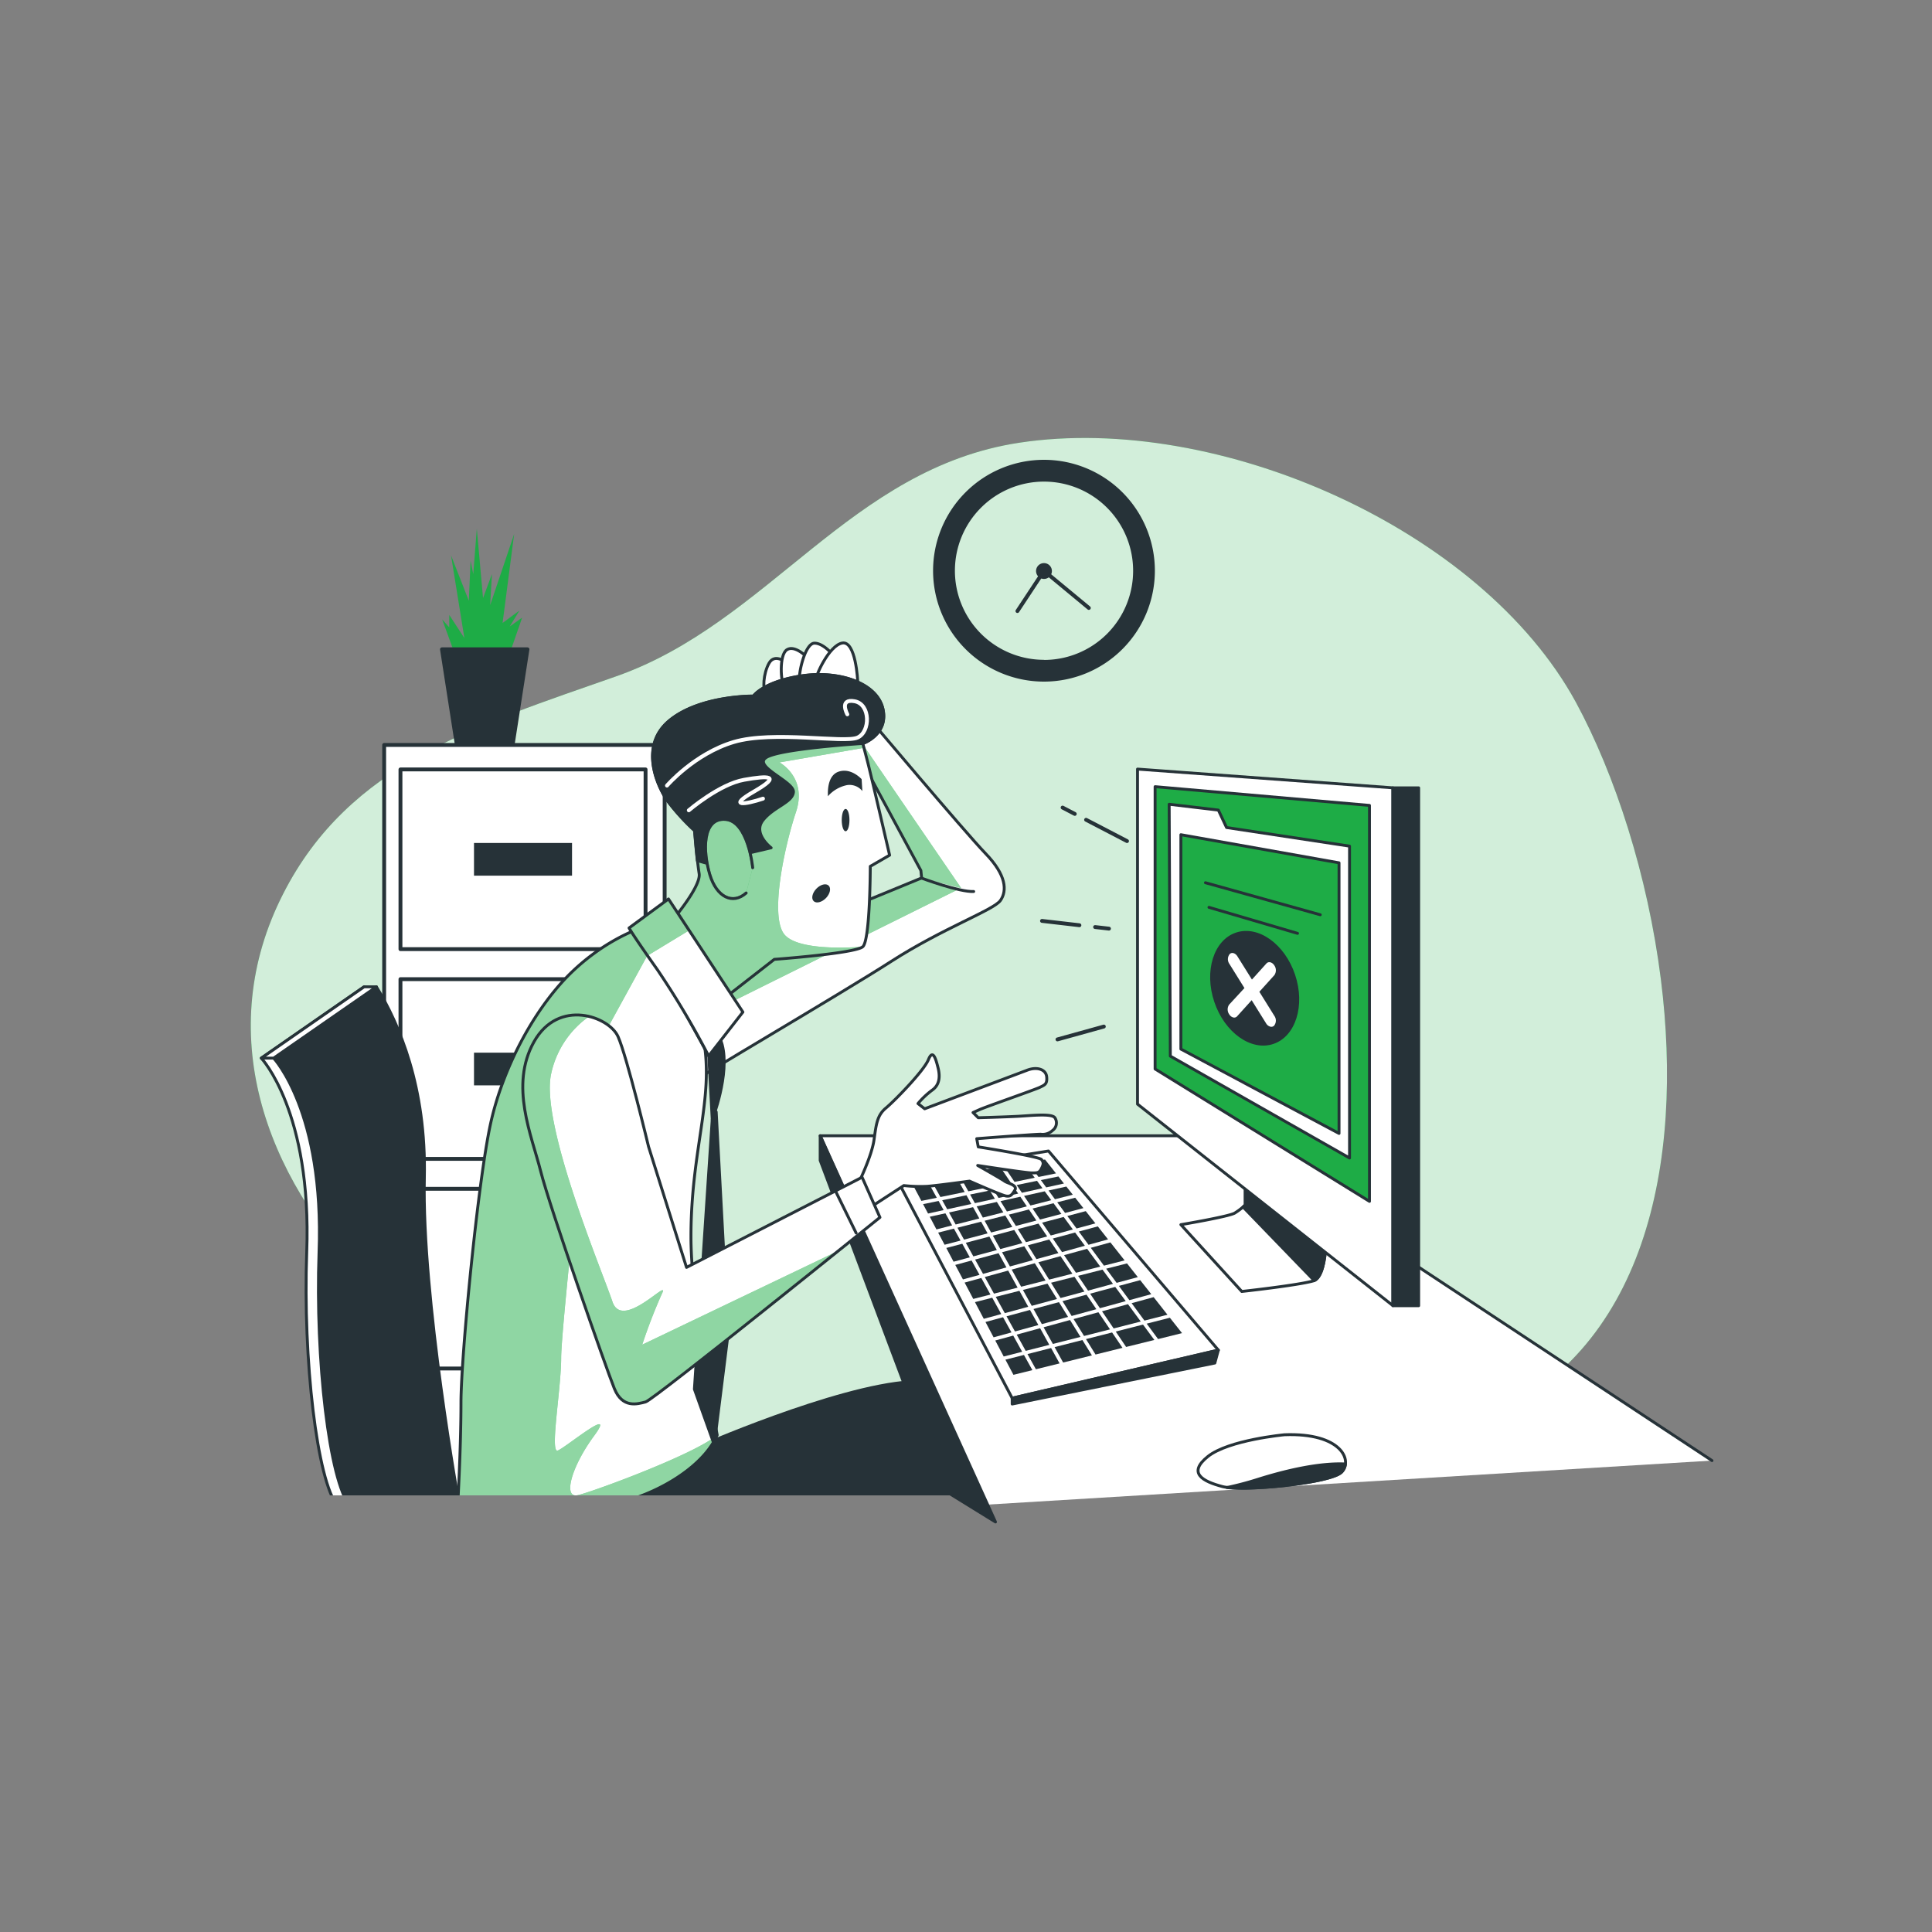 <svg viewBox="0 0 500 500" xmlns="http://www.w3.org/2000/svg">
    <rect x="0" y="0" width="500" height="500" fill="#808080" stroke="none"/>
    <defs>
        <clipPath id="freepik--clip-path--inject-33">
            <rect style="fill:none" height="228" width="230" x="55.67" y="159"></rect>
        </clipPath>
        <clipPath id="freepik--clip-path-2--inject-33">
            <path
                style="fill:#fff;stroke:#263238;stroke-linecap:round;stroke-linejoin:round;stroke-width:0.75px"
                d="M224.07,184.9s25.61,30.42,31,36,5.59,9.63,3.85,12.13-14.82,7.13-28.3,15.79-51.8,31-52.18,31.78-4.05-27-4.05-27l64.12-26.38-.19-1.93-20.8-38.51Z"></path>
        </clipPath>
        <clipPath id="freepik--clip-path-3--inject-33">
            <path
                style="fill:#fff;stroke:#263238;stroke-linecap:round;stroke-linejoin:round;stroke-width:0.75px"
                d="M157.76,389.39c10.46-1.76,23.86-8.95,27.85-18-3-15.69-6.79-37.79-6.79-51.31,0-22.72,6-35.62,3.27-51s-8.47-25.41-14.63-29.46c0,0-9.43,2.5-19.06,11.55S130.3,275.78,127,290.61s-7.7,60.46-7.7,72.4-.86,26.76-.86,26.76c11.53,0,23.06,0,34.59,0A26.46,26.46,0,0,0,157.76,389.39Z"></path>
        </clipPath>
        <clipPath id="freepik--clip-path-4--inject-33">
            <path
                style="fill:#fff;stroke:#263238;stroke-linecap:round;stroke-linejoin:round;stroke-width:0.75px"
                d="M179.78,214.93s.58,7.51,1.16,11.17S172.47,240,172.47,240l13.09,19.83,14.83-11.55s21-1.54,22.91-3.28,1.93-20.79,1.93-20.79l5-2.89s-4.62-20-5.77-24.46l-1.16-4.42s6.74-2.32,5.2-9-11.36-10-21.18-8.48-12.32,5.2-12.32,5.2-13.87-.19-21.76,6.36-3.08,16.94-.58,20.6A57.23,57.23,0,0,0,179.78,214.93Z"></path>
        </clipPath>
        <clipPath id="freepik--clip-path-5--inject-33">
            <path
                style="fill:#1EAC46;stroke:#263238;stroke-linecap:round;stroke-linejoin:round;stroke-width:0.75px"
                d="M194.8,224.56s-1.15-12.13-7.12-12.51-5.78,8.28-4,14.25,6,7.89,9.43,4.81"></path>
        </clipPath>
        <clipPath id="freepik--clip-path-6--inject-33">
            <path
                style="fill:#fff;stroke:#263238;stroke-linecap:round;stroke-linejoin:round;stroke-width:0.75px"
                d="M173,232.65l19.26,29.27-8.86,11.36a223.78,223.78,0,0,0-13.28-22.34c-6.55-9.24-7.32-10.78-7.32-10.78Z"></path>
        </clipPath>
        <clipPath id="freepik--clip-path-7--inject-33">
            <path
                style="fill:#fff;stroke:#263238;stroke-linecap:round;stroke-linejoin:round;stroke-width:0.75px"
                d="M167.85,296.77s-5.59-23.3-7.9-28.5-15.4-10-21.76,1.35-.58,24.26,1.74,33.5,16.94,51,19.06,56.23,6,4,8.09,3.47,60.65-47.76,60.65-47.76l-4.62-10.39L177.67,328Z"></path>
        </clipPath>
    </defs>
    <g id="freepik--background-simple--inject-33">
        <path style="fill:#1EAC46"
            d="M429.84,253.51c-3.39-27-11.87-53.07-22-71.76-24.47-44.91-92.64-74.95-144-67.18-43.81,6.62-64.86,46.59-104.36,60.46-36.34,12.76-69.06,22.61-86.19,56.28C37,302.43,125.71,380.18,201.74,374.12c24-1.92,45.44-11.15,70.07-6.82,50,8.79,66.6,18.24,110.76.66C426.08,350.63,435.77,300.74,429.84,253.51Z"></path>
        <path style="fill:#fff;opacity:0.8"
            d="M429.84,253.51c-3.39-27-11.87-53.07-22-71.76-24.47-44.91-92.64-74.95-144-67.18-43.81,6.62-64.86,46.59-104.36,60.46-36.34,12.76-69.06,22.61-86.19,56.28C37,302.43,125.71,380.18,201.74,374.12c24-1.92,45.44-11.15,70.07-6.82,50,8.79,66.6,18.24,110.76.66C426.08,350.63,435.77,300.74,429.84,253.51Z"></path>
    </g>
    <g id="freepik--Device--inject-33">
        <polyline
            style="fill:#fff;stroke:#263238;stroke-linecap:round;stroke-linejoin:round;stroke-width:0.75px"
            points="254.91 389.43 212.26 293.93 315.61 293.93 443.06 378"></polyline>
        <polygon
            style="fill:#263238;stroke:#263238;stroke-linecap:round;stroke-linejoin:round;stroke-width:0.75px"
            points="244.33 385.67 212.26 300.3 212.26 293.93 257.63 393.88 244.33 385.67"></polygon>
        <polygon
            style="fill:#fff;stroke:#263238;stroke-linecap:round;stroke-linejoin:round;stroke-width:0.75px"
            points="271.35 297.88 315.31 349.41 261.95 361.84 231.63 304.24 271.35 297.88"></polygon>
        <polygon
            style="fill:#263238;stroke:#263238;stroke-linecap:round;stroke-linejoin:round;stroke-width:0.75px"
            points="261.95 361.84 261.95 363.36 314.4 352.75 315.31 349.41 261.95 361.84"></polygon>
        <polygon style="fill:#263238"
            points="269.69 316.42 271.94 319.74 277.66 318.19 275.28 314.95 269.69 316.42"></polygon>
        <polygon style="fill:#263238"
            points="291.34 336.73 288.62 333.05 282.12 334.8 284.66 338.56 291.34 336.73"></polygon>
        <polygon style="fill:#263238"
            points="265.02 309.5 266.69 311.98 272.07 310.61 270.38 308.31 265.02 309.5"></polygon>
        <polygon style="fill:#263238"
            points="275.38 324.83 278.46 329.39 284.75 327.8 281.35 323.19 275.38 324.83"></polygon>
        <polygon style="fill:#263238"
            points="291.67 326.97 286.28 328.34 288.98 332 294.47 330.52 291.67 326.97"></polygon>
        <polygon style="fill:#263238"
            points="279.01 330.19 281.58 334.01 288.04 332.26 285.33 328.58 279.01 330.19"></polygon>
        <polygon style="fill:#263238"
            points="258.93 310.85 260.59 313.53 265.75 312.21 264.06 309.71 258.93 310.85"></polygon>
        <polygon style="fill:#263238"
            points="272.47 320.53 274.85 324.04 280.77 322.4 278.24 318.97 272.47 320.53"></polygon>
        <polygon style="fill:#263238"
            points="267.23 312.77 269.15 315.62 274.69 314.16 272.65 311.39 267.23 312.77"></polygon>
        <polygon style="fill:#263238"
            points="255.59 319.2 253.91 316.17 247.78 317.73 249.49 320.81 255.59 319.2"></polygon>
        <polygon style="fill:#263238"
            points="246.78 326.53 250.99 325.4 249.04 321.88 244.9 322.97 246.78 326.53"></polygon>
        <polygon style="fill:#263238"
            points="257.11 307.91 258.42 310.03 263.51 308.9 262.14 306.88 257.11 307.91"></polygon>
        <polygon style="fill:#263238"
            points="253.45 315.34 251.83 312.42 245.6 313.79 247.32 316.9 253.45 315.34"></polygon>
        <polygon style="fill:#263238"
            points="251.06 309.14 252.3 311.38 257.48 310.24 256.15 308.1 251.06 309.14"></polygon>
        <polygon style="fill:#263238"
            points="242.35 318.17 246.41 317.13 244.67 314 240.62 314.89 242.35 318.17"></polygon>
        <polygon style="fill:#263238"
            points="243.84 310.62 245.14 312.96 251.37 311.59 250.12 309.33 243.84 310.62"></polygon>
        <polygon style="fill:#263238"
            points="263.41 318.08 265.51 321.47 271.01 319.99 268.76 316.67 263.41 318.08"></polygon>
        <polygon style="fill:#263238"
            points="277.53 329.63 274.46 325.09 268.73 326.67 271.51 331.16 277.53 329.63"></polygon>
        <polygon style="fill:#263238"
            points="252.76 312.21 254.36 315.11 259.66 313.76 257.99 311.06 252.76 312.21"></polygon>
        <polygon style="fill:#263238"
            points="253.96 330.74 249.64 331.93 251.88 336.16 256.33 335.03 253.96 330.74"></polygon>
        <polygon style="fill:#263238"
            points="266.01 322.28 268.23 325.86 273.92 324.3 271.55 320.78 266.01 322.28"></polygon>
        <polygon style="fill:#263238"
            points="261.99 317.52 260.16 314.57 254.82 315.93 256.5 318.97 261.99 317.52"></polygon>
        <polygon style="fill:#263238"
            points="272.02 348.87 265.91 350.43 268.09 354.36 274.22 352.85 272.02 348.87"></polygon>
        <polygon style="fill:#263238"
            points="262.56 305.87 267.79 304.8 264.98 300.98 259.83 301.83 262.56 305.87"></polygon>
        <polygon style="fill:#263238"
            points="249.66 308.5 247.13 303.93 240.72 304.99 243.38 309.79 249.66 308.5"></polygon>
        <polygon style="fill:#263238"
            points="257.98 323.51 256.05 320.02 249.95 321.63 251.9 325.15 257.98 323.51"></polygon>
        <polygon style="fill:#263238"
            points="273.55 336.18 271.09 332.21 264.73 333.83 267.01 337.95 273.55 336.18"></polygon>
        <polygon style="fill:#263238"
            points="270.59 331.4 267.81 326.92 261.82 328.57 264.27 333 270.59 331.4"></polygon>
        <polygon style="fill:#263238"
            points="280.65 334.26 278.07 330.43 272.01 331.97 274.47 335.93 280.65 334.26"></polygon>
        <polygon style="fill:#263238"
            points="264.59 321.72 262.49 318.32 256.95 319.79 258.88 323.26 264.59 321.72"></polygon>
        <polygon style="fill:#263238"
            points="261.09 314.34 262.91 317.27 268.22 315.87 266.29 313.01 261.09 314.34"></polygon>
        <polygon style="fill:#263238"
            points="267.31 326.12 265.09 322.53 259.33 324.08 261.37 327.76 267.31 326.12"></polygon>
        <polygon style="fill:#263238"
            points="283.74 338.82 281.19 335.06 274.97 336.74 277.34 340.57 283.74 338.82"></polygon>
        <polygon style="fill:#263238"
            points="279.63 345.99 276.92 341.62 270.08 343.5 272.48 347.81 279.63 345.99"></polygon>
        <polygon style="fill:#263238"
            points="259.13 340.08 256.79 335.85 252.32 336.99 254.6 341.31 259.13 340.08"></polygon>
        <polygon style="fill:#263238"
            points="251.45 326.22 247.22 327.36 249.21 331.11 253.5 329.93 251.45 326.22"></polygon>
        <polygon style="fill:#263238"
            points="271.56 348.05 269.18 343.74 263.12 345.4 265.45 349.6 271.56 348.05"></polygon>
        <polygon style="fill:#263238"
            points="260.46 328 258.43 324.33 252.35 325.97 254.41 329.68 260.46 328"></polygon>
        <polygon style="fill:#263238"
            points="263.11 306.68 264.47 308.69 269.79 307.51 268.38 305.6 263.11 306.68"></polygon>
        <polygon style="fill:#263238"
            points="240.18 314.06 244.21 313.17 242.91 310.81 238.89 311.63 240.18 314.06"></polygon>
        <polygon style="fill:#263238"
            points="256.59 307.08 261.59 306.06 258.84 301.99 253.94 302.8 256.59 307.08"></polygon>
        <polygon style="fill:#263238"
            points="250.6 308.31 255.65 307.28 252.97 302.96 248.08 303.77 250.6 308.31"></polygon>
        <polygon style="fill:#263238"
            points="248.59 321.06 246.87 317.96 242.79 319 244.46 322.14 248.59 321.06"></polygon>
        <polygon style="fill:#263238"
            points="268.77 304.6 273.29 303.67 270.45 300.08 265.98 300.81 268.77 304.6"></polygon>
        <polygon style="fill:#263238"
            points="242.44 309.98 239.76 305.14 235.8 305.8 238.45 310.79 242.44 309.98"></polygon>
        <polygon style="fill:#263238"
            points="265 350.66 260.2 351.88 262.28 355.8 267.18 354.59 265 350.66"></polygon>
        <polygon style="fill:#263238"
            points="287.81 344.84 281.05 346.56 283.52 350.55 290.5 348.82 287.81 344.84"></polygon>
        <polygon style="fill:#263238"
            points="280.13 346.8 272.93 348.63 275.14 352.62 282.59 350.78 280.13 346.8"></polygon>
        <polygon style="fill:#263238"
            points="295.81 342.8 288.75 344.6 291.44 348.59 298.75 346.78 295.81 342.8"></polygon>
        <polygon style="fill:#263238"
            points="302.76 341.03 296.76 342.56 299.71 346.55 305.91 345.01 302.76 341.03"></polygon>
        <polygon style="fill:#263238"
            points="262.22 345.65 257.57 346.92 259.76 351.06 264.54 349.84 262.22 345.65"></polygon>
        <polygon style="fill:#263238"
            points="276.42 340.82 274.05 336.99 267.47 338.77 269.63 342.68 276.42 340.82"></polygon>
        <polygon style="fill:#263238"
            points="287.27 344.04 284.27 339.61 277.84 341.37 280.55 345.75 287.27 344.04"></polygon>
        <polygon style="fill:#263238"
            points="268.73 342.92 266.56 339.01 260.49 340.66 262.67 344.58 268.73 342.92"></polygon>
        <polygon style="fill:#263238"
            points="257.14 346.1 261.77 344.83 259.59 340.9 255.04 342.13 257.14 346.1"></polygon>
        <polygon style="fill:#263238"
            points="263.36 333.24 260.92 328.82 254.86 330.49 257.24 334.79 263.36 333.24"></polygon>
        <polygon style="fill:#263238"
            points="295.23 342.01 291.92 337.52 285.2 339.36 288.21 343.8 295.23 342.01"></polygon>
        <polygon style="fill:#263238"
            points="266.11 338.19 263.82 334.06 257.7 335.62 260.04 339.84 266.11 338.19"></polygon>
        <polygon style="fill:#263238"
            points="282.29 322.93 285.7 327.55 291.05 326.19 287.37 321.53 282.29 322.93"></polygon>
        <polygon style="fill:#263238"
            points="275.64 313.91 280.38 312.66 278.25 309.97 273.61 311.15 275.64 313.91"></polygon>
        <polygon style="fill:#263238"
            points="271.36 308.1 273.02 310.36 277.64 309.19 275.97 307.08 271.36 308.1"></polygon>
        <polygon style="fill:#263238"
            points="302.14 340.25 298.56 335.7 292.86 337.26 296.18 341.77 302.14 340.25"></polygon>
        <polygon style="fill:#263238"
            points="276.22 314.7 278.61 317.93 283.49 316.61 280.99 313.44 276.22 314.7"></polygon>
        <polygon style="fill:#263238"
            points="289.56 332.79 292.28 336.48 297.95 334.93 295.08 331.3 289.56 332.79"></polygon>
        <polygon style="fill:#263238"
            points="270.76 307.3 275.35 306.29 273.92 304.47 269.37 305.4 270.76 307.3"></polygon>
        <polygon style="fill:#263238"
            points="281.71 322.15 286.76 320.75 284.11 317.39 279.19 318.72 281.71 322.15"></polygon>
        <path
            style="fill:#fff;stroke:#263238;stroke-linecap:round;stroke-linejoin:round;stroke-width:0.75px"
            d="M322.28,303.64v8.18a16,16,0,0,1-2.73,2.12c-1.51.91-13.94,3-13.94,3l15.76,17.29s14.45-1.58,18.5-2.73c4.24-1.22,3.33-16.68,3.33-16.68Z"></path>
        <path
            style="fill:#263238;stroke:#263238;stroke-linecap:round;stroke-linejoin:round;stroke-width:0.75px"
            d="M322.28,303.64v8.18s-.22.22-.58.54l18.43,19.06c3.94-1.77,3.07-16.57,3.07-16.57Z"></path>
        <polygon
            style="fill:#fff;stroke:#263238;stroke-linecap:round;stroke-linejoin:round;stroke-width:0.75px"
            points="294.39 199.04 294.39 285.75 360.48 337.89 360.48 203.89 294.39 199.04"></polygon>
        <polygon
            style="fill:#1EAC46;stroke:#263238;stroke-linecap:round;stroke-linejoin:round;stroke-width:0.75px"
            points="298.94 203.59 298.94 276.65 354.42 310.91 354.42 208.44 298.94 203.59"></polygon>
        <rect
            style="fill:#263238;stroke:#263238;stroke-linecap:round;stroke-linejoin:round;stroke-width:0.75px"
            height="134.03" width="6.67" x="360.48" y="203.89"></rect>
        <polygon
            style="fill:#fff;stroke:#263238;stroke-linecap:round;stroke-linejoin:round;stroke-width:0.75px"
            points="302.58 208.14 302.88 273.32 349.26 299.69 349.26 218.98 317.43 214.16 315.31 209.65 302.58 208.14"></polygon>
        <polygon
            style="fill:#1EAC46;stroke:#263238;stroke-linecap:round;stroke-linejoin:round;stroke-width:0.75px"
            points="305.61 216.02 305.61 271.5 346.54 293.33 346.54 223.3 305.61 216.02"></polygon>
        <ellipse style="fill:#263238" cx="324.72" cy="255.73" rx="11.03" ry="15.2"
            transform="translate(-64.52 116.69) rotate(-18.56)"></ellipse>
        <path style="fill:#fff"
            d="M325.92,256.67l3.89-4.31a2.21,2.21,0,0,0-.07-2.59c-.58-.83-1.49-1-2-.41L324,253.51l-3.75-6c-.54-.87-1.45-1.14-2-.6a2.11,2.11,0,0,0-.08,2.55l3.89,6.25L318.1,260a2.2,2.2,0,0,0,.08,2.59,1.68,1.68,0,0,0,1,.73,1,1,0,0,0,1-.32l3.75-4.15,3.74,6a1.79,1.79,0,0,0,1.06.84,1,1,0,0,0,1-.24,2.12,2.12,0,0,0,.07-2.55Z"></path>
        <line
            style="fill:none;stroke:#263238;stroke-linecap:round;stroke-linejoin:round;stroke-width:0.75px"
            x1="312.88" x2="335.8" y1="234.82" y2="241.55"></line>
        <line
            style="fill:none;stroke:#263238;stroke-linecap:round;stroke-linejoin:round;stroke-width:0.75px"
            x1="311.97" x2="341.68" y1="228.45" y2="236.74"></line>
        <path
            style="fill:#fff;stroke:#263238;stroke-linecap:round;stroke-linejoin:round;stroke-width:0.75px"
            d="M332.45,371.31s-14.49,1.34-19.85,5.63-1.34,6.44,3.75,7.78,27.9-.81,30.85-3.76S347.2,370.77,332.45,371.31Z"></path>
        <path
            style="fill:#263238;stroke:#263238;stroke-linecap:round;stroke-linejoin:round;stroke-width:0.75px"
            d="M347.2,381a3.46,3.46,0,0,0,1-2.12c-6.49-.32-15,1.56-22.73,4a81.06,81.06,0,0,1-7.94,2.09C324.27,385.78,344.44,383.72,347.2,381Z"></path>
        <line style="fill:none;stroke:#263238;stroke-linecap:round;stroke-linejoin:round"
            x1="281.08" x2="291.67" y1="212.16" y2="217.67"></line>
        <line style="fill:none;stroke:#263238;stroke-linecap:round;stroke-linejoin:round" x1="275"
            x2="278.15" y1="209" y2="210.64"></line>
        <line style="fill:none;stroke:#263238;stroke-linecap:round;stroke-linejoin:round"
            x1="283.41" x2="287" y1="239.92" y2="240.33"></line>
        <line style="fill:none;stroke:#263238;stroke-linecap:round;stroke-linejoin:round"
            x1="269.67" x2="279.35" y1="238.33" y2="239.45"></line>
        <line style="fill:none;stroke:#263238;stroke-linecap:round;stroke-linejoin:round"
            x1="285.67" x2="273.67" y1="265.67" y2="269"></line>
    </g>
    <g id="freepik--Clock--inject-33">
        <path style="fill:#263238"
            d="M270.18,119a28.7,28.7,0,1,0,28.7,28.7A28.7,28.7,0,0,0,270.18,119Zm0,51.76a23.06,23.06,0,1,1,23.07-23.06A23.05,23.05,0,0,1,270.18,170.79Z"></path>
        <path style="fill:#263238"
            d="M272.23,147.73a2.05,2.05,0,1,1-2.05-2A2.05,2.05,0,0,1,272.23,147.73Z"></path>
        <polyline style="fill:none;stroke:#263238;stroke-linecap:round;stroke-linejoin:round"
            points="263.31 158.14 270.18 147.73 281.79 157.34"></polyline>
    </g>
    <g id="freepik--file-cabinet--inject-33">
        <polyline style="fill:#1EAC46"
            points="117.88 169.73 114.43 160.3 116.27 162.37 116.27 159.15 120.18 165.13 116.73 143.74 121.33 155.47 121.79 145.12 122.48 148.57 123.4 136.84 125.01 154.78 127.31 148.57 126.85 156.62 133.06 138.22 130.07 161.22 134.44 158 131.91 162.14 135.13 159.84 131.46 170.42 118.11 170.65"></polyline>
        <polygon style="fill:#263238;stroke:#263238;stroke-linecap:round;stroke-linejoin:round"
            points="132.64 192.96 118.26 192.96 114.38 168.04 136.51 168.04 132.64 192.96"></polygon>
        <rect style="fill:#fff;stroke:#263238;stroke-linecap:round;stroke-linejoin:round"
            height="193.11" width="72.59" x="99.42" y="192.79"></rect>
        <rect style="fill:none;stroke:#263238;stroke-linecap:round;stroke-linejoin:round"
            height="46.51" width="63.43" x="103.64" y="199.13"></rect>
        <rect style="fill:#263238" height="8.46" width="25.37" x="122.67" y="218.16"></rect>
        <rect style="fill:none;stroke:#263238;stroke-linecap:round;stroke-linejoin:round"
            height="46.51" width="63.43" x="103.64" y="253.4"></rect>
        <rect style="fill:#263238" height="8.46" width="25.37" x="122.67" y="272.43"></rect>
        <rect style="fill:none;stroke:#263238;stroke-linecap:round;stroke-linejoin:round"
            height="46.51" width="63.43" x="103.64" y="307.66"></rect>
        <rect style="fill:#263238" height="8.46" width="25.37" x="122.67" y="326.69"></rect>
    </g>
    <g id="freepik--Character--inject-33">
        <g style="clip-path:url(#freepik--clip-path--inject-33)">
            <path
                style="fill:#263238;stroke:#263238;stroke-linecap:round;stroke-linejoin:round;stroke-width:0.75px"
                d="M179.79,374.88s36.38-16.07,55.94-17.28L250,389.13H142.22Z"></path>
            <path style="fill:#fff"
                d="M224.07,184.9s25.61,30.42,31,36,5.59,9.63,3.85,12.13-14.82,7.13-28.3,15.79-51.8,31-52.18,31.78-4.05-27-4.05-27l64.12-26.38-.19-1.93-20.8-38.51Z"></path>
            <g style="clip-path:url(#freepik--clip-path-2--inject-33)">
                <path style="fill:#1EAC46"
                    d="M248.72,229.8,219,186.4l-1.43.42,20.8,38.51.19,1.93-64.12,26.38s.07.48.17,1.29l4.18,9.59Z"></path>
                <path style="fill:#fff;opacity:0.5"
                    d="M248.72,229.8,219,186.4l-1.43.42,20.8,38.51.19,1.93-64.12,26.38s.07.48.17,1.29l4.18,9.59Z"></path>
            </g>
            <path
                style="fill:none;stroke:#263238;stroke-linecap:round;stroke-linejoin:round;stroke-width:0.75px"
                d="M224.07,184.9s25.61,30.42,31,36,5.59,9.63,3.85,12.13-14.82,7.13-28.3,15.79-51.8,31-52.18,31.78-4.05-27-4.05-27l64.12-26.38-.19-1.93-20.8-38.51Z"></path>
            <path
                style="fill:#fff;stroke:#263238;stroke-linecap:round;stroke-linejoin:round;stroke-width:0.75px"
                d="M203.66,171.61s-3.08-2.7-4.62,0-1.73,7.12-.77,7.51,4.81-.19,5.39-1.35S203.66,171.61,203.66,171.61Z"></path>
            <path
                style="fill:#fff;stroke:#263238;stroke-linecap:round;stroke-linejoin:round;stroke-width:0.75px"
                d="M209.05,170.26s-3.27-3.46-5.39-2.12-1.54,8.67-.77,9.25,5.39-1,6-1.93S209.05,170.26,209.05,170.26Z"></path>
            <path
                style="fill:#fff;stroke:#263238;stroke-linecap:round;stroke-linejoin:round;stroke-width:0.75px"
                d="M216.37,170.45s-2.89-4-5.58-4-4.63,9.63-3.66,10.4,7.31-.19,7.7-.77A52.44,52.44,0,0,0,216.37,170.45Z"></path>
            <path
                style="fill:#fff;stroke:#263238;stroke-linecap:round;stroke-linejoin:round;stroke-width:0.75px"
                d="M222,177c0-1.15-.57-11.17-4-10.59s-7.12,8.67-6.93,10S222,177,222,177Z"></path>
            <path
                style="fill:#fff;stroke:#263238;stroke-linecap:round;stroke-linejoin:round;stroke-width:0.75px"
                d="M238.51,227.26s9.82,3.66,13.48,3.46"></path>
            <path style="fill:#fff"
                d="M157.76,389.39c10.46-1.76,23.86-8.95,27.85-18-3-15.69-6.79-37.79-6.79-51.31,0-22.72,6-35.62,3.27-51s-8.47-25.41-14.63-29.46c0,0-9.43,2.5-19.06,11.55S130.3,275.78,127,290.61s-7.7,60.46-7.7,72.4-.86,26.76-.86,26.76c11.53,0,23.06,0,34.59,0A26.46,26.46,0,0,0,157.76,389.39Z"></path>
            <g style="clip-path:url(#freepik--clip-path-3--inject-33)">
                <path style="fill:#1EAC46"
                    d="M185.61,371.38c-5.86,5-32.25,14.71-36.1,15.57s-1.71-7.28,4.28-15.41-7.28,3-9.42,3.85.86-15.84.86-24,7.71-77.48,7.71-77.48l14.55-26.55,5-3a21.48,21.48,0,0,0-5-4.79s-9.43,2.5-19.06,11.55S130.3,275.78,127,290.61s-7.7,60.46-7.7,72.4-.86,26.76-.86,26.76c11.53,0,23.06,0,34.59,0a26.46,26.46,0,0,0,4.71-.42C168.22,387.63,181.62,380.44,185.61,371.38Z"></path>
                <path style="fill:#fff;opacity:0.5"
                    d="M185.61,371.38c-5.86,5-32.25,14.71-36.1,15.57s-1.71-7.28,4.28-15.41-7.28,3-9.42,3.85.86-15.84.86-24,7.71-77.48,7.71-77.48l14.55-26.55,5-3a21.48,21.48,0,0,0-5-4.79s-9.43,2.5-19.06,11.55S130.3,275.78,127,290.61s-7.7,60.46-7.7,72.4-.86,26.76-.86,26.76c11.53,0,23.06,0,34.59,0a26.46,26.46,0,0,0,4.71-.42C168.22,387.63,181.62,380.44,185.61,371.38Z"></path>
            </g>
            <path
                style="fill:none;stroke:#263238;stroke-linecap:round;stroke-linejoin:round;stroke-width:0.75px"
                d="M157.76,389.39c10.46-1.76,23.86-8.95,27.85-18-3-15.69-6.79-37.79-6.79-51.31,0-22.72,6-35.62,3.27-51s-8.47-25.41-14.63-29.46c0,0-9.43,2.5-19.06,11.55S130.3,275.78,127,290.61s-7.7,60.46-7.7,72.4-.86,26.76-.86,26.76c11.53,0,23.06,0,34.59,0A26.46,26.46,0,0,0,157.76,389.39Z"></path>
            <path
                style="fill:#263238;stroke:#263238;stroke-linecap:round;stroke-linejoin:round;stroke-width:0.75px"
                d="M166.9,243.16l16.54,30.12.89,16.52s4.61-11.78,2.56-19.47S166.9,243.16,166.9,243.16Z"></path>
            <polygon
                style="fill:#263238;stroke:#263238;stroke-linecap:round;stroke-linejoin:round;stroke-width:0.75px"
                points="184.32 289.81 179.71 359.52 184.84 373.87 188.43 345.16 185.35 287.75 184.32 289.81"></polygon>
            <path style="fill:#fff"
                d="M179.78,214.93s.58,7.51,1.16,11.17S172.47,240,172.47,240l13.09,19.83,14.83-11.55s21-1.54,22.91-3.28,1.93-20.79,1.93-20.79l5-2.89s-4.62-20-5.77-24.46l-1.16-4.42s6.74-2.32,5.2-9-11.36-10-21.18-8.48-12.32,5.2-12.32,5.2-13.87-.19-21.76,6.36-3.08,16.94-.58,20.6A57.23,57.23,0,0,0,179.78,214.93Z"></path>
            <g style="clip-path:url(#freepik--clip-path-4--inject-33)">
                <path style="fill:#1EAC46"
                    d="M203,241.83c-3.85-4.71,0-22.69,3-31.68s-4.28-12.84-4.28-12.84l21.86-3.77-.3-1.13a9.74,9.74,0,0,0,3.83-2.71l1.18-6.95c-2-6.32-11.47-9.36-21-7.87-9.82,1.54-12.32,5.2-12.32,5.2s-13.87-.19-21.76,6.36-3.08,16.94-.58,20.6a57.23,57.23,0,0,0,7.12,7.89s.58,7.51,1.16,11.17S172.47,240,172.47,240l13.09,19.83,14.83-11.55s16-1.18,21.36-2.63l1.55-.65S206.87,246.54,203,241.83Z"></path>
                <path style="fill:#fff;opacity:0.5"
                    d="M203,241.83c-3.85-4.71,0-22.69,3-31.68s-4.28-12.84-4.28-12.84l21.86-3.77-.3-1.13a9.74,9.74,0,0,0,3.83-2.71l1.18-6.95c-2-6.32-11.47-9.36-21-7.87-9.82,1.54-12.32,5.2-12.32,5.2s-13.87-.19-21.76,6.36-3.08,16.94-.58,20.6a57.23,57.23,0,0,0,7.12,7.89s.58,7.51,1.16,11.17S172.47,240,172.47,240l13.09,19.83,14.83-11.55s16-1.18,21.36-2.63l1.55-.65S206.87,246.54,203,241.83Z"></path>
                <path style="fill:#263238"
                    d="M214.25,206.08s0-.3,0-.77c0-1.49.25-4.71,2.74-5.59,3.27-1.15,6,1.93,6,1.93l.19,3.08a4.25,4.25,0,0,0-4-1.54A9,9,0,0,0,214.25,206.08Z"></path>
                <path style="fill:#263238"
                    d="M219.84,212.24c0,1.59-.44,2.89-1,2.89s-1-1.3-1-2.89.43-2.89,1-2.89S219.84,210.64,219.84,212.24Z"></path>
                <path style="fill:#263238"
                    d="M213.77,232.41c-1.07,1.11-2.5,1.47-3.19.81s-.38-2.11.69-3.22,2.49-1.47,3.18-.81S214.84,231.3,213.77,232.41Z"></path>
            </g>
            <path
                style="fill:none;stroke:#263238;stroke-linecap:round;stroke-linejoin:round;stroke-width:0.75px"
                d="M179.78,214.93s.58,7.51,1.16,11.17S172.47,240,172.47,240l13.09,19.83,14.83-11.55s21-1.54,22.91-3.28,1.93-20.79,1.93-20.79l5-2.89s-4.62-20-5.77-24.46l-1.16-4.42s6.74-2.32,5.2-9-11.36-10-21.18-8.48-12.32,5.2-12.32,5.2-13.87-.19-21.76,6.36-3.08,16.94-.58,20.6A57.23,57.23,0,0,0,179.78,214.93Z"></path>
            <path
                style="fill:#263238;stroke:#263238;stroke-linecap:round;stroke-linejoin:round;stroke-width:0.75px"
                d="M198.27,196.06c3.47-2.31,25-3.65,25-3.65s6.74-2.32,5.2-9-11.36-10-21.18-8.48-12.32,5.2-12.32,5.2-13.87-.19-21.76,6.36-3.08,16.94-.58,20.6a57.23,57.23,0,0,0,7.12,7.89s.32,4.12.72,7.75l6,1.69,6.55-3.47,6.55-1.54s-4.82-3.66-2.12-7.12,7.7-4.62,7.89-7.32S194.8,198.37,198.27,196.06Z"></path>
            <path style="fill:none;stroke:#fff;stroke-linecap:round;stroke-miterlimit:10"
                d="M219.29,184.87s-2.26-4.14,1.88-3.39,4.14,7.91.75,9.41-21.83-1.88-32,1.13-17.31,11.29-17.31,11.29"></path>
            <path style="fill:none;stroke:#fff;stroke-linecap:round;stroke-miterlimit:10"
                d="M178.26,209.71s7.91-6.77,14.3-7.9,9.79-1.13,2.64,3-2.26,3.38,2.26,1.88"></path>
            <path style="fill:#1EAC46"
                d="M194.8,224.56s-1.15-12.13-7.12-12.51-5.78,8.28-4,14.25,6,7.89,9.43,4.81"></path>
            <g style="clip-path:url(#freepik--clip-path-5--inject-33)">
                <path
                    style="fill:#fff;stroke:#263238;stroke-linecap:round;stroke-linejoin:round;stroke-width:0.75px;opacity:0.5"
                    d="M194.8,224.56s-1.15-12.13-7.12-12.51-5.78,8.28-4,14.25,6,7.89,9.43,4.81"></path>
            </g>
            <path
                style="fill:none;stroke:#263238;stroke-linecap:round;stroke-linejoin:round;stroke-width:0.75px"
                d="M194.8,224.56s-1.15-12.13-7.12-12.51-5.78,8.28-4,14.25,6,7.89,9.43,4.81"></path>
            <path style="fill:#fff"
                d="M173,232.65l19.26,29.27-8.86,11.36a223.78,223.78,0,0,0-13.28-22.34c-6.55-9.24-7.32-10.78-7.32-10.78Z"></path>
            <g style="clip-path:url(#freepik--clip-path-6--inject-33)">
                <path style="fill:#1EAC46"
                    d="M173,232.65l-10.2,7.51s.57,1.13,4.77,7.16l10.78-6.54Z"></path>
                <path style="fill:#fff;opacity:0.5"
                    d="M173,232.65l-10.2,7.51s.57,1.13,4.77,7.16l10.78-6.54Z"></path>
            </g>
            <path
                style="fill:none;stroke:#263238;stroke-linecap:round;stroke-linejoin:round;stroke-width:0.75px"
                d="M173,232.65l19.26,29.27-8.86,11.36a223.78,223.78,0,0,0-13.28-22.34c-6.55-9.24-7.32-10.78-7.32-10.78Z"></path>
            <path
                style="fill:#fff;stroke:#263238;stroke-linecap:round;stroke-linejoin:round;stroke-width:0.75px"
                d="M222.53,305.44s3.08-6.36,3.66-10.4.77-6.36,3.08-8.28,9.82-9.63,11-12.52,1.92-.19,2.5,2.12.38,4.43-1.54,5.78a21.23,21.23,0,0,0-3.66,3.46l1.73,1.35s24.07-9.05,26.58-10,4.81-.2,5,1.73-.57,2.12-1.73,2.7-13.86,5-15.6,5.77l-1.73.77,1.35,1.35s6.93-.19,10.4-.38,8.66-.77,9.43.38a2.4,2.4,0,0,1-.58,3.27,3.72,3.72,0,0,1-3.08,1c-1.73,0-16.56,1.15-16.56,1.15l.39,2.12s15.79,2.5,16.36,3.27.58,1.16,0,2.31-1,1.16-2.5,1.16-14-1.93-14-1.93,6.16,3.47,6.93,4.05,3.46,1,2.69,2.31-1.15,1.73-2.31,1.54-9.43-3.85-9.43-3.85-8.28,1.15-11,1.35a37.73,37.73,0,0,1-6-.2l-7.7,5Z"></path>
            <path style="fill:#fff"
                d="M167.85,296.77s-5.59-23.3-7.9-28.5-15.4-10-21.76,1.35-.58,24.26,1.74,33.5,16.94,51,19.06,56.23,6,4,8.09,3.47,60.65-47.76,60.65-47.76l-4.62-10.39L177.67,328Z"></path>
            <g style="clip-path:url(#freepik--clip-path-7--inject-33)">
                <path style="fill:#1EAC46"
                    d="M166.21,348a139.72,139.72,0,0,1,5.13-13.27c2.14-4.28-10.27,9.85-12.84,2.14s-18.83-46.23-15.84-59.07a24.35,24.35,0,0,1,9.78-14.74c-4.77-1.13-10.61.07-14.25,6.57-6.35,11.36-.58,24.26,1.74,33.5s16.94,51,19.06,56.23,6,4,8.09,3.47c1.54-.42,33-25.55,50-39.18Z"></path>
                <path style="fill:#fff;opacity:0.5"
                    d="M166.21,348a139.72,139.72,0,0,1,5.13-13.27c2.14-4.28-10.27,9.85-12.84,2.14s-18.83-46.23-15.84-59.07a24.35,24.35,0,0,1,9.78-14.74c-4.77-1.13-10.61.07-14.25,6.57-6.35,11.36-.58,24.26,1.74,33.5s16.94,51,19.06,56.23,6,4,8.09,3.47c1.54-.42,33-25.55,50-39.18Z"></path>
            </g>
            <path
                style="fill:none;stroke:#263238;stroke-linecap:round;stroke-linejoin:round;stroke-width:0.75px"
                d="M167.85,296.77s-5.59-23.3-7.9-28.5-15.4-10-21.76,1.35-.58,24.26,1.74,33.5,16.94,51,19.06,56.23,6,4,8.09,3.47,60.65-47.76,60.65-47.76l-4.62-10.39L177.67,328Z"></path>
            <line
                style="fill:#fff;stroke:#263238;stroke-linecap:round;stroke-linejoin:round;stroke-width:0.75px"
                x1="216.37" x2="221.57" y1="308.52" y2="319.11"></line>
            <path
                style="fill:#fff;stroke:#263238;stroke-linecap:round;stroke-linejoin:round;stroke-width:0.75px"
                d="M94.22,255.39l-26.6,18.45s13.11,13.86,11.76,50.22c-1,27.77,2.67,59.3,8,65.71h28.32s-9.79-54-9.09-84.94C107.16,281.32,100.1,265,94.22,255.39Z"></path>
            <path
                style="fill:#263238;stroke:#263238;stroke-linecap:round;stroke-linejoin:round;stroke-width:0.75px"
                d="M97.42,255.39l-26.6,18.45s13.11,13.86,11.75,50.22c-1,27.77,2.67,59.3,8,65.71H118.9s-9.78-54-9.08-84.94C110.35,281.32,103.29,265,97.42,255.39Z"></path>
            <polygon
                style="fill:#fff;stroke:#263238;stroke-linecap:round;stroke-linejoin:round;stroke-width:0.75px"
                points="94.22 255.39 97.42 255.39 70.82 273.84 67.63 273.84 94.22 255.39"></polygon>
        </g>
    </g>
</svg>